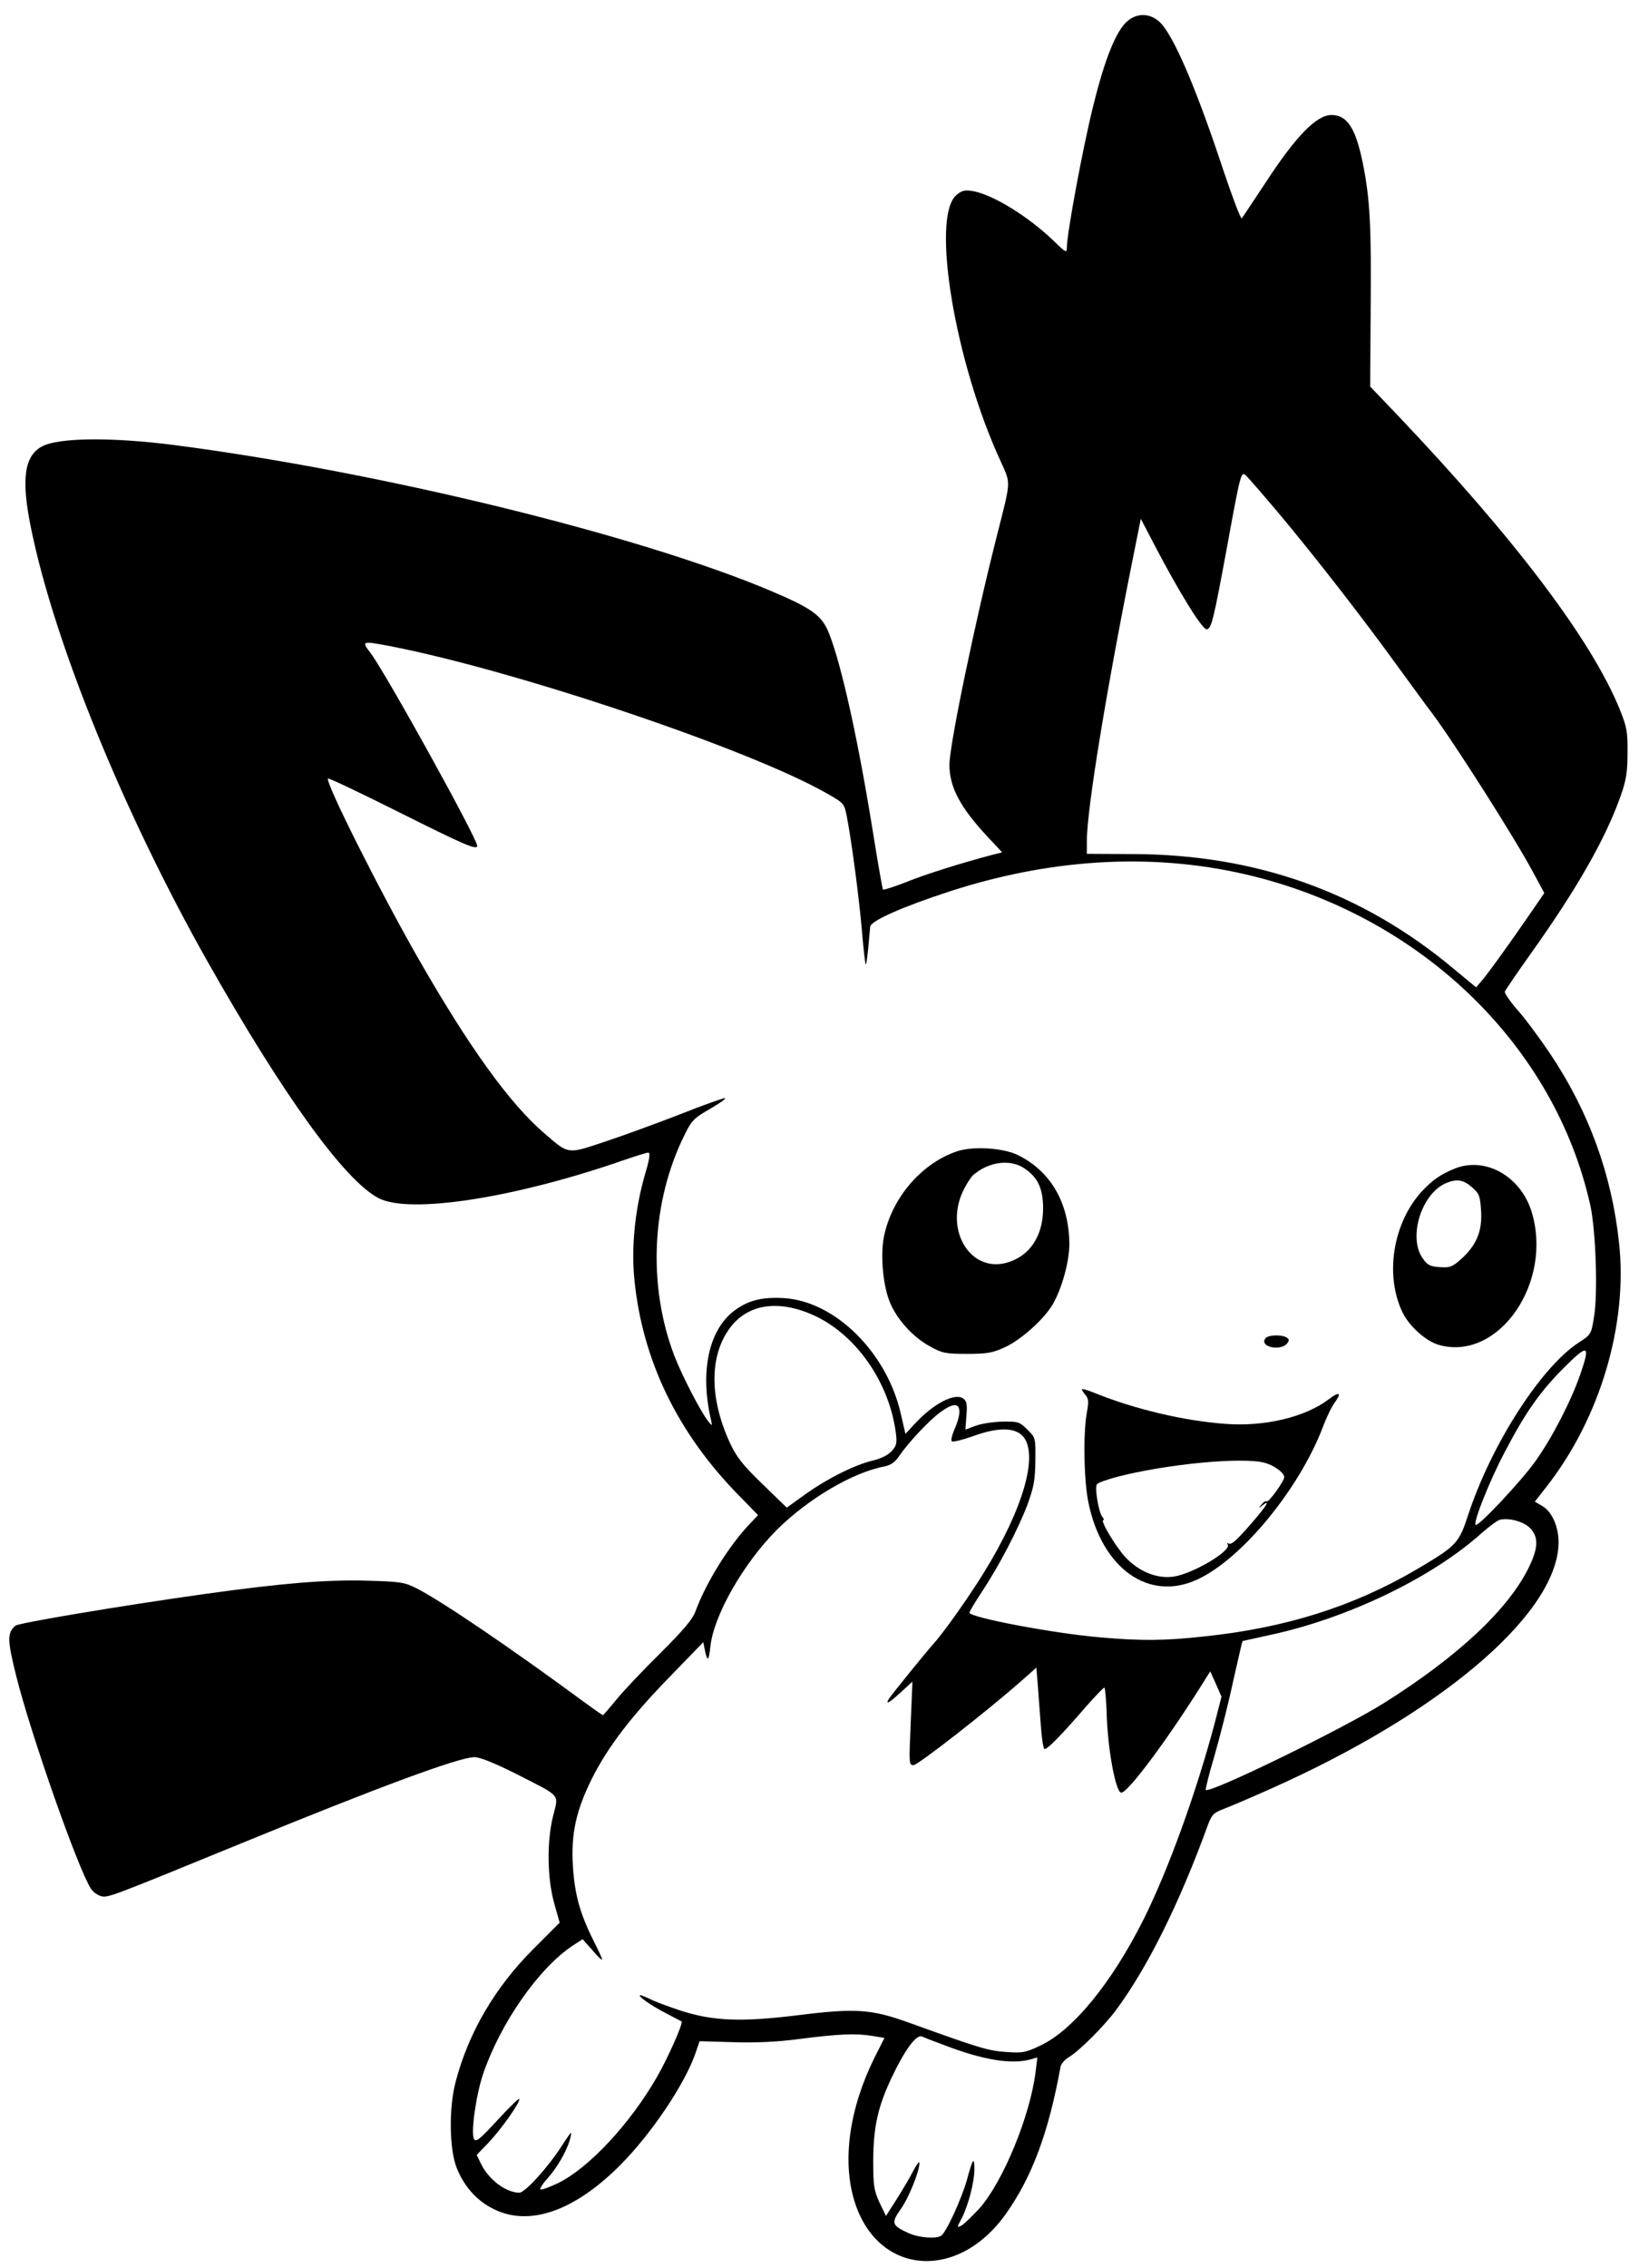 <?xml version="1.0" standalone="no"?>
<!DOCTYPE svg PUBLIC "-//W3C//DTD SVG 20010904//EN"
 "http://www.w3.org/TR/2001/REC-SVG-20010904/DTD/svg10.dtd">
<svg version="1.0" xmlns="http://www.w3.org/2000/svg"
 width="656pt" height="907pt" viewBox="0 0 656 907"
 preserveAspectRatio="xMidYMid meet">

<g transform="translate(0,907) scale(0.1,-0.1)"
fill="#000000" stroke="none">
<path d="M4513 8986 c-45 -38 -90 -147 -137 -338 -41 -162 -106 -513 -106
-568 0 -23 -4 -21 -52 26 -103 99 -246 187 -326 200 -32 5 -43 2 -65 -17 -101
-90 -5 -668 178 -1064 41 -91 42 -73 -13 -290 -88 -345 -192 -844 -192 -924 0
-89 43 -170 152 -287 l59 -63 -43 -11 c-121 -32 -262 -76 -341 -108 -48 -19
-90 -32 -93 -30 -2 3 -20 103 -39 223 -59 368 -126 674 -177 802 -29 72 -66
99 -236 171 -529 223 -1566 476 -2385 582 -250 32 -460 30 -528 -5 -72 -38
-85 -131 -45 -327 94 -461 372 -1142 709 -1738 302 -533 546 -871 682 -942
124 -65 544 0 979 151 49 17 95 31 101 31 8 0 5 -26 -12 -82 -41 -140 -57
-294 -44 -425 32 -324 173 -615 419 -865 l76 -78 -35 -37 c-81 -85 -173 -233
-214 -344 -12 -35 -46 -75 -141 -170 -69 -68 -149 -152 -177 -187 -28 -34 -52
-62 -54 -62 -2 0 -36 24 -76 53 -285 210 -563 399 -667 453 -52 26 -64 28
-206 32 -162 4 -334 -10 -649 -54 -334 -47 -739 -115 -753 -126 -34 -29 -33
-57 3 -202 59 -235 248 -773 299 -850 8 -13 26 -26 41 -30 27 -7 37 -3 555
209 559 229 878 347 939 347 22 0 79 -23 165 -66 185 -94 172 -80 150 -168
-26 -103 -24 -249 4 -350 l22 -78 -108 -108 c-151 -152 -256 -330 -308 -527
-28 -104 -26 -272 4 -346 30 -75 81 -132 149 -165 142 -70 321 -8 504 175 126
126 262 328 304 453 l15 44 134 -4 c89 -3 178 1 267 13 156 20 226 23 291 12
l48 -8 -39 -77 c-101 -203 -131 -411 -82 -573 90 -298 412 -327 606 -55 106
149 172 327 220 591 3 11 17 28 33 37 43 26 142 125 190 190 127 172 254 429
367 740 15 40 23 48 63 63 26 10 111 46 189 81 665 296 1125 681 1150 963 7
71 -21 143 -65 168 l-29 17 47 60 c214 273 326 649 290 976 -29 272 -121 524
-274 753 -41 61 -100 141 -131 176 -31 35 -54 69 -52 75 3 7 49 75 104 152
186 261 299 460 359 629 23 65 28 97 28 175 1 85 -3 103 -32 175 -114 278
-420 682 -889 1175 l-109 114 2 316 c3 324 -3 436 -31 575 -29 143 -63 195
-126 195 -60 0 -143 -85 -266 -274 -48 -72 -89 -135 -93 -139 -4 -4 -37 83
-74 193 -111 336 -204 550 -258 595 -39 33 -87 33 -125 1z m606 -1970 c148
-177 334 -416 475 -611 60 -82 121 -166 136 -185 88 -117 334 -503 409 -644
l42 -78 -53 -77 c-76 -111 -178 -253 -201 -278 l-19 -22 -92 76 c-364 304
-787 455 -1278 457 l-188 1 0 50 c0 132 82 628 198 1200 l18 90 57 -109 c96
-184 190 -336 207 -333 19 3 27 37 80 323 55 301 57 309 76 293 8 -7 68 -76
133 -153z m-3559 -530 c505 -98 1438 -412 1747 -588 71 -40 72 -42 82 -92 19
-96 50 -331 61 -461 6 -71 13 -131 15 -133 2 -2 6 27 10 65 3 37 7 76 8 87 3
23 128 79 319 141 419 136 835 156 1220 59 679 -171 1202 -683 1343 -1314 22
-99 31 -355 15 -447 -11 -69 -12 -71 -60 -102 -152 -98 -351 -409 -443 -688
-38 -116 -46 -125 -207 -220 -252 -148 -524 -234 -849 -268 -162 -18 -255 -18
-416 -4 -189 16 -525 80 -525 99 0 4 22 41 49 82 70 105 146 252 183 349 26
71 31 99 32 176 1 92 1 93 -32 125 -31 31 -36 33 -100 32 -37 -1 -85 -8 -108
-17 l-40 -15 4 56 c4 44 1 58 -12 68 -34 25 -120 -20 -194 -100 l-38 -41 -18
78 c-55 246 -262 452 -468 465 -90 5 -144 -9 -200 -51 -102 -78 -137 -244 -92
-437 5 -24 5 -25 -11 -5 -29 36 -103 178 -135 260 -109 283 -93 622 42 890 26
53 37 64 100 100 38 22 65 41 60 43 -5 1 -85 -27 -178 -64 -93 -36 -229 -86
-302 -110 -152 -51 -145 -52 -243 33 -139 119 -301 344 -504 698 -153 267
-375 709 -362 721 3 3 131 -58 285 -135 258 -129 312 -153 312 -134 0 29 -361
682 -426 770 -38 50 -37 50 76 29z m1706 -2681 c164 -79 292 -265 319 -462 6
-44 4 -54 -15 -76 -14 -16 -42 -30 -74 -38 -74 -17 -185 -73 -272 -135 l-75
-54 -98 95 c-79 76 -104 109 -129 163 -83 179 -83 349 -1 460 73 99 200 116
345 47z m3059 -232 c-38 -109 -113 -254 -180 -348 -58 -81 -230 -264 -239
-254 -10 10 55 175 117 292 84 161 144 245 241 341 93 92 102 88 61 -31z
m-2485 -150 c0 -16 -9 -47 -20 -70 -10 -24 -15 -45 -10 -48 6 -3 42 6 82 20
114 42 186 36 213 -15 48 -93 -30 -320 -195 -574 -63 -97 -145 -210 -175 -242
-23 -25 -171 -207 -178 -220 -14 -24 2 -15 49 28 l46 42 -7 -167 c-7 -160 -7
-167 11 -167 18 0 296 217 432 337 l60 53 6 -73 c3 -39 8 -111 12 -160 3 -48
10 -90 14 -92 9 -6 71 58 170 173 35 39 66 72 70 72 3 0 7 -42 9 -92 3 -146
36 -328 59 -328 28 0 199 232 340 460 l16 25 23 -51 22 -50 -28 -109 c-73
-274 -185 -584 -283 -780 -128 -256 -284 -446 -415 -507 -59 -28 -71 -30 -138
-25 -72 5 -106 16 -384 116 -152 55 -214 60 -446 31 -228 -28 -341 -24 -473
19 -51 17 -105 37 -121 46 -17 8 -34 15 -38 15 -15 -1 42 -41 102 -72 33 -17
61 -32 63 -33 7 -7 -54 -145 -99 -223 -107 -186 -271 -362 -394 -423 -36 -17
-68 -29 -72 -26 -3 4 10 24 30 46 37 42 74 105 88 153 4 15 6 28 4 28 -1 0
-18 -24 -36 -52 -54 -85 -148 -188 -170 -188 -54 0 -123 52 -154 116 l-17 35
50 52 c52 56 128 164 120 172 -2 3 -42 -36 -88 -86 -71 -77 -85 -88 -93 -74
-13 25 8 176 37 261 69 202 222 422 358 512 l40 26 39 -44 c21 -25 39 -42 39
-37 0 4 -16 39 -36 78 -53 107 -74 183 -81 295 -8 132 13 223 77 352 65 128
156 247 315 410 l130 134 6 -31 c10 -49 16 -46 22 12 13 125 131 332 266 468
126 125 304 230 432 254 24 5 42 17 59 43 37 54 120 142 164 174 51 37 76 37
76 1z m2287 -468 c31 -35 29 -77 -6 -150 -80 -168 -284 -360 -584 -548 -163
-102 -696 -362 -711 -346 -2 2 13 64 35 137 21 73 55 206 74 295 20 89 37 162
38 163 1 1 49 11 107 24 311 66 651 229 850 408 31 27 64 52 75 54 40 8 99
-10 122 -37z m-2347 -2065 c153 -59 269 -78 344 -57 l28 8 -7 -57 c-22 -178
-131 -441 -225 -547 -29 -31 -61 -62 -71 -68 -20 -10 -20 -9 1 30 26 52 50
144 50 195 0 52 -7 43 -30 -43 -22 -77 -83 -210 -103 -223 -21 -14 -91 -8
-132 11 -66 30 -69 40 -30 95 32 45 75 151 75 185 0 9 -12 -7 -26 -34 -14 -28
-45 -79 -67 -114 l-41 -64 -26 54 c-22 48 -25 67 -25 169 1 135 19 216 76 335
50 105 96 168 118 160 9 -4 50 -20 91 -35z"/>
<path d="M3833 4466 c-141 -46 -261 -183 -294 -337 -16 -72 -6 -192 20 -261
27 -71 93 -145 163 -183 48 -27 62 -30 148 -30 82 0 103 4 153 27 66 31 156
112 191 172 36 62 66 170 66 240 -1 165 -75 293 -208 357 -58 28 -176 35 -239
15z m267 -69 c54 -36 75 -81 75 -162 -1 -111 -55 -191 -148 -216 -144 -38
-246 131 -173 286 13 28 32 57 42 66 62 53 148 64 204 26z"/>
<path d="M5825 4397 c-58 -23 -91 -46 -134 -92 -115 -125 -149 -332 -79 -481
27 -58 96 -120 150 -134 237 -64 455 251 368 534 -44 141 -183 220 -305 173z
m67 -76 c29 -25 32 -35 36 -94 5 -80 -18 -137 -79 -192 -36 -32 -45 -36 -87
-33 -40 3 -49 8 -69 37 -58 86 -2 260 97 300 42 17 68 12 102 -18z"/>
<path d="M5073 3723 c-7 -2 -13 -11 -13 -18 0 -27 70 -35 91 -9 10 13 10 17
-2 25 -15 9 -56 11 -76 2z"/>
<path d="M4330 3513 c0 -3 7 -14 15 -23 12 -14 13 -26 5 -70 -15 -80 -12 -271
6 -358 54 -266 243 -400 437 -309 178 82 408 363 502 610 14 38 35 81 47 97
29 40 19 46 -23 14 -94 -72 -258 -111 -414 -99 -166 12 -364 59 -522 123 -29
12 -53 19 -53 15z m733 -294 c37 -10 77 -40 77 -57 0 -16 -62 -102 -70 -97 -4
3 -14 -3 -21 -13 -13 -15 -12 -16 4 -3 33 26 17 -1 -40 -67 -67 -77 -84 -92
-97 -85 -5 4 -6 1 -2 -5 15 -25 -142 -118 -218 -128 -66 -9 -137 20 -191 77
-40 43 -103 149 -89 149 4 0 2 6 -4 13 -15 18 -32 120 -21 131 5 6 39 18 76
28 197 52 508 82 596 57z"/>
</g>
</svg>
